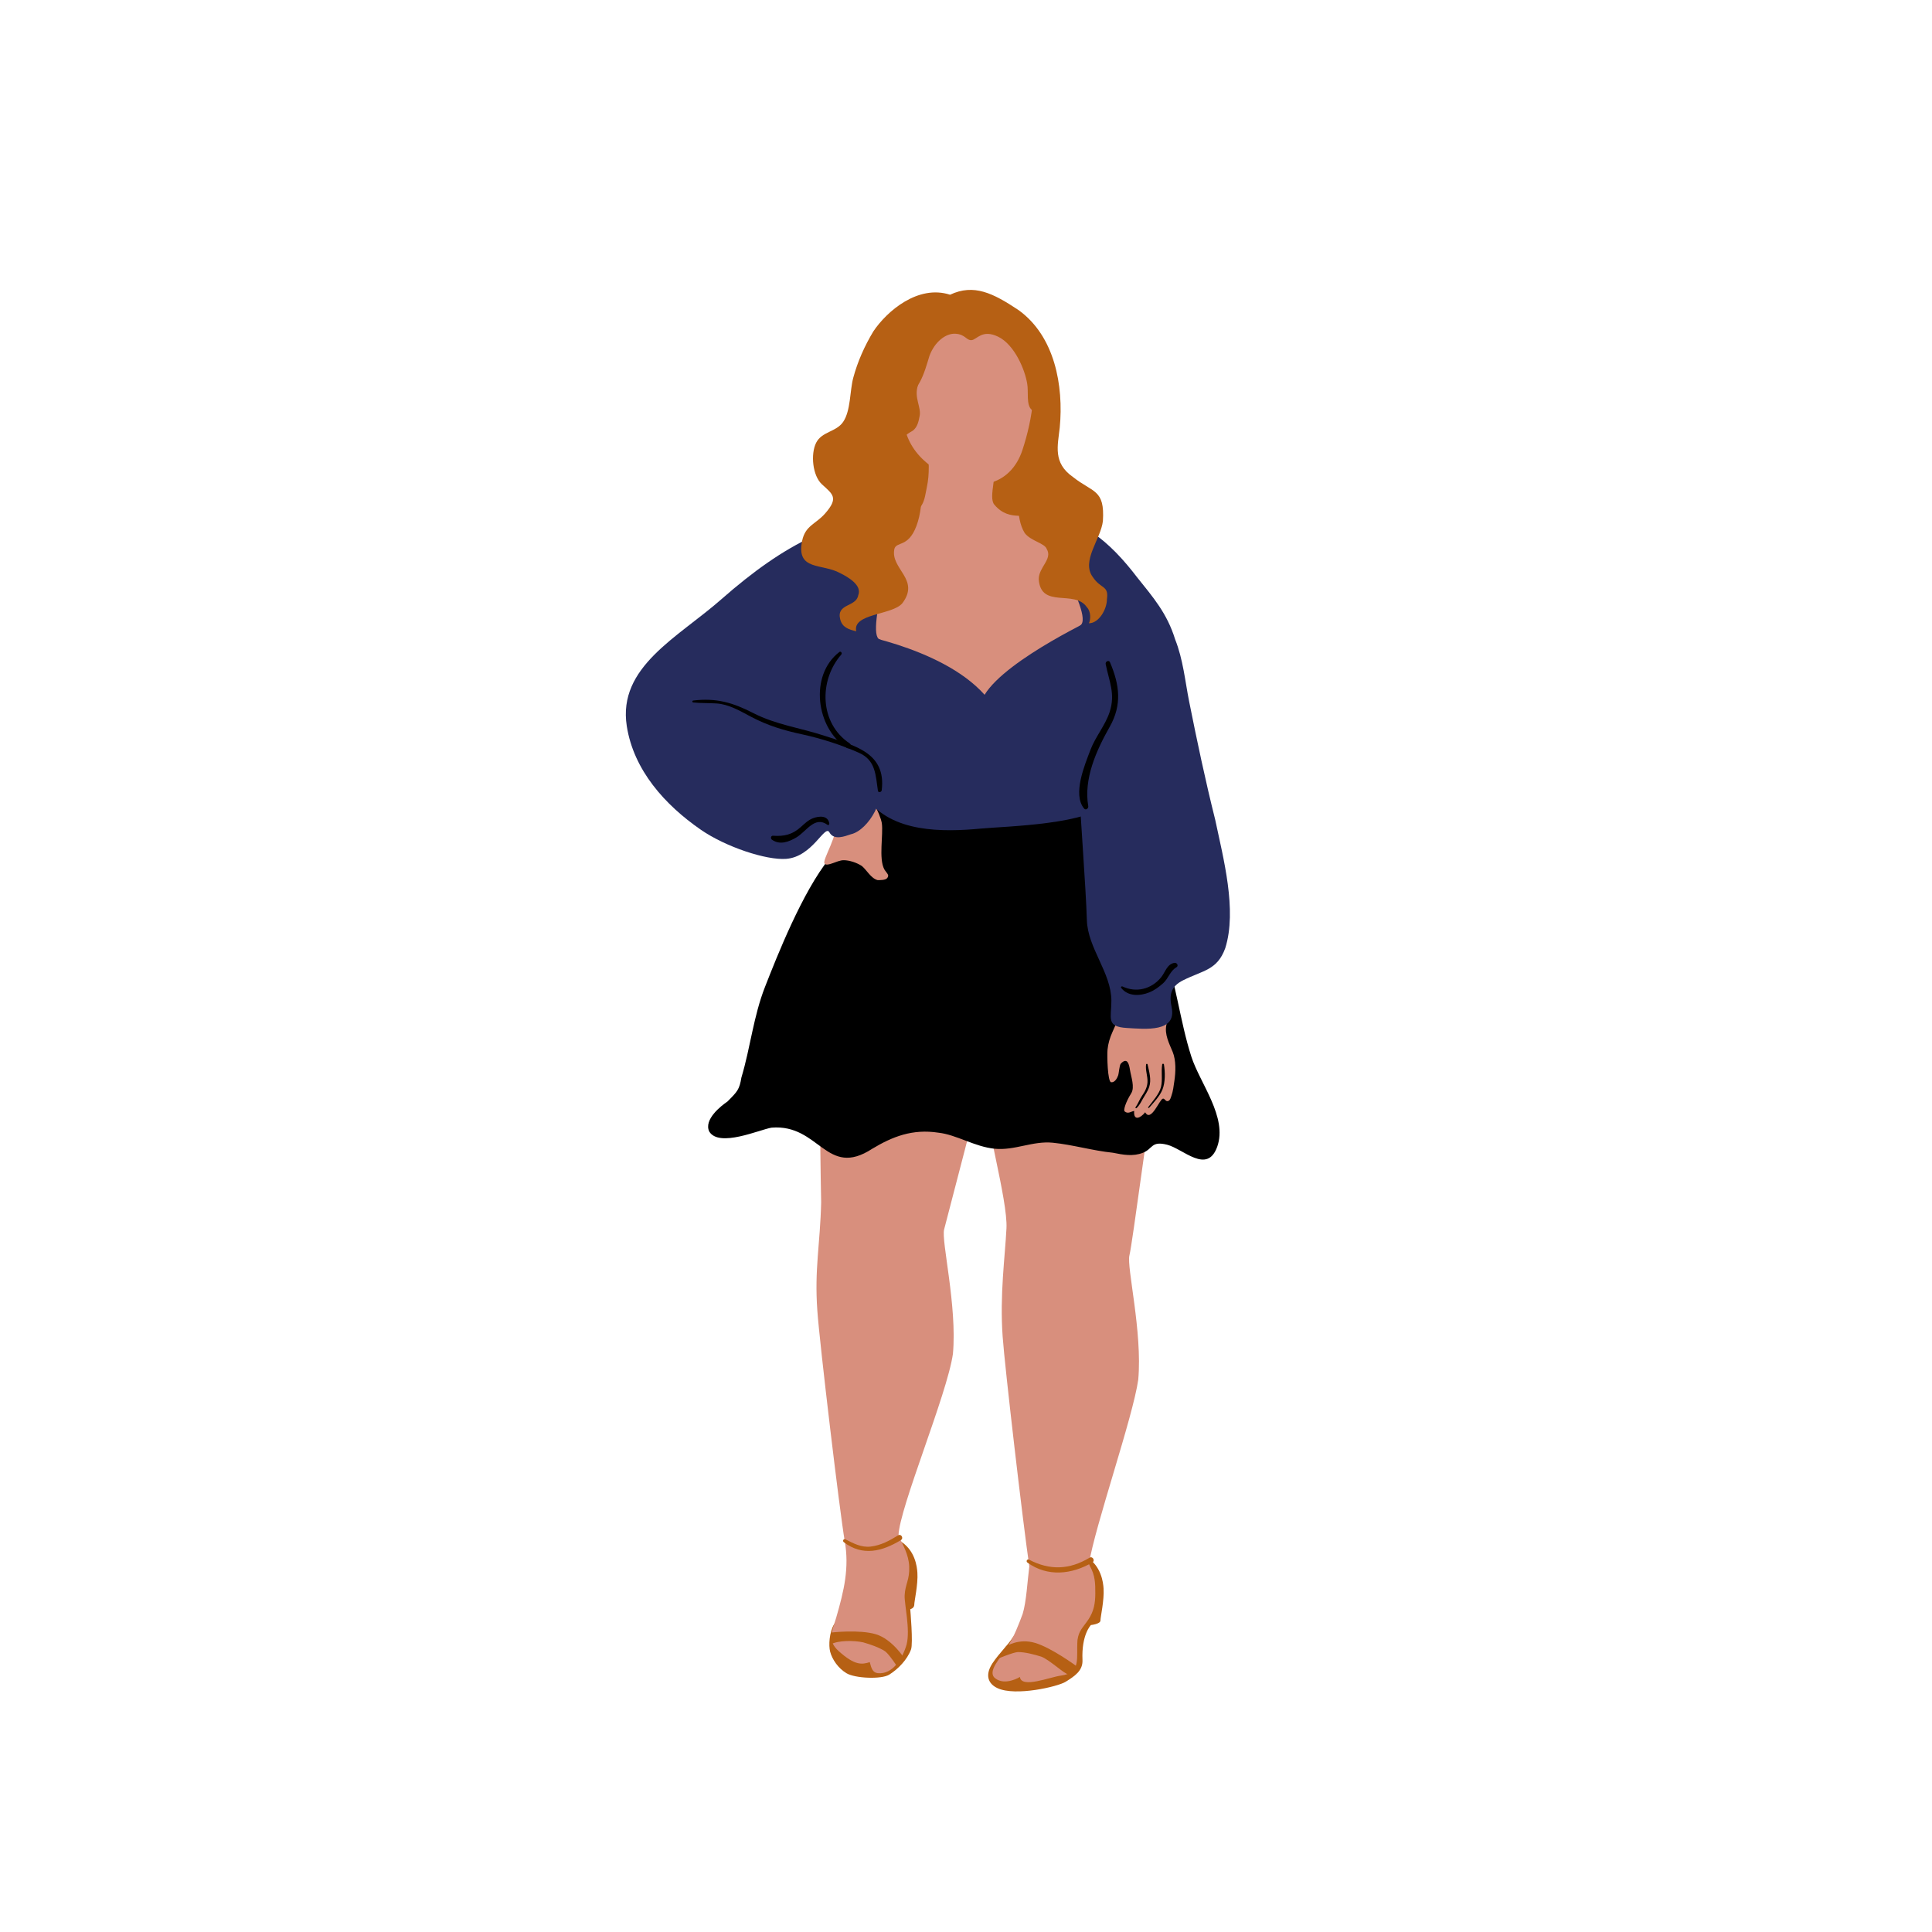 <svg xmlns="http://www.w3.org/2000/svg" xmlns:xlink="http://www.w3.org/1999/xlink" width="375" zoomAndPan="magnify" height="375" preserveAspectRatio="xMidYMid meet" version="1.0"><rect width="100%" height="100%" fill="#808080" stroke="none"/><rect id="backgroundrect" width="100%" height="100%" x="0" y="0" fill="none" stroke="none"/><g class="currentLayer" style=""><title>Layer 1</title><rect x="-37.5" width="450" fill="#ffffff" y="-37.5" height="450" fill-opacity="1" id="svg_1"/><rect x="-37.5" width="450" fill="#ffffff" y="-37.5" height="450" fill-opacity="1" id="svg_2" class="selected"/><path fill="#b66014" d="M 174.637 299.07 C 177.629 300.82 177.996 304.105 178.066 305.273 C 178.215 307.535 177.461 310.777 177.461 311.469 C 177.461 312.164 176.68 312.352 176.68 312.352 C 176.68 312.352 177.266 318.996 176.828 320.164 C 176.098 322.133 174.344 323.957 172.594 325.051 C 171.059 326 165.949 325.766 164.309 324.777 C 162.664 323.793 161.535 322.098 161.133 320.602 C 160.805 319.371 160.969 316.805 161.902 315.254 C 162.391 314.441 163.762 313.082 164.344 312.426 Z M 174.637 299.07 " fill-opacity="1" fill-rule="nonzero" id="svg_3"/><path fill="#b66014" d="M 210.773 302.133 C 213.766 303.887 214.133 307.172 214.203 308.34 C 214.352 310.602 213.598 313.84 213.598 314.535 C 213.598 315.23 211.754 315.418 211.754 315.418 C 211.754 315.418 209.891 317.242 210.109 322.207 C 210.203 324.305 208.574 325.344 206.824 326.441 C 205.293 327.387 197.117 329.285 193.637 327.68 C 191.898 326.879 191.328 325.402 192.227 323.559 C 193.125 321.715 195.688 319.312 196.621 317.762 C 197.109 316.949 199.898 316.148 200.48 315.492 Z M 210.773 302.133 " fill-opacity="1" fill-rule="nonzero" id="svg_4"/><path fill="#d88f7d" d="M 219.223 243.652 C 219.801 241.434 223.23 214.871 223.984 211.379 L 191.254 212.617 C 190.984 216.883 195.629 232.938 195.355 238.402 C 195.086 243.863 194.031 251.273 194.613 259.422 C 195.02 265.281 198.539 295.484 199.789 304.043 C 199.418 306.879 199.234 310.855 198.496 313.258 C 197.699 315.387 196.898 317.516 195.57 319.645 C 194.238 321.773 191.5 324.469 193.176 325.762 C 195.125 327.27 197.965 325.496 197.965 325.496 C 198.23 327.805 203.82 325.496 205.949 325.23 C 209.938 324.699 208.875 321.773 209.141 318.312 C 209.406 316.449 210.203 315.918 211.27 314.32 C 212.332 312.727 212.598 311.129 212.598 309.266 C 212.598 307.402 212.598 305.809 211.535 303.945 C 211.484 303.816 211.426 303.691 211.367 303.562 C 212.469 296.398 219.883 275.172 220.934 267.789 C 221.766 258.477 218.641 245.871 219.223 243.652 Z M 219.223 243.652 " fill-opacity="1" fill-rule="nonzero" id="svg_5" class=""/><path fill="#d88f7d" d="M 183.254 238.637 C 183.832 236.418 190.82 209.719 191.57 206.23 L 159.289 209.719 C 159.02 213.988 159.312 229.504 159.387 233.383 C 159.195 241.531 158.062 246.258 158.645 254.402 C 159.082 260.723 163.031 293.816 163.957 299.07 C 164.879 304.32 163.832 308.703 162.312 313.961 C 161.551 316.586 160.43 318.359 162.789 320.48 C 165.93 323.301 167.285 323.105 168.82 322.621 C 169.137 323.844 169.383 324.641 170.375 324.762 C 173.305 325.055 175.207 321.844 175.969 319.215 C 176.719 316.297 175.516 311.328 175.59 309.684 C 175.688 307.484 176.59 306.66 176.473 304.031 C 176.371 301.699 175.258 299.883 174.398 298.066 C 174.523 292.742 183.836 270.691 184.965 262.77 C 185.797 253.461 182.676 240.855 183.254 238.637 Z M 183.254 238.637 " fill-opacity="1" fill-rule="nonzero" id="svg_6"/><path fill="#000000" d="M 169.223 155.84 C 167.641 156.352 166.254 160.105 160.988 166.621 C 155.723 173.141 150.797 185.664 148.5 191.523 C 146.227 197.312 145.672 203.266 143.906 209.148 C 143.52 211.484 143.129 211.871 141.184 213.82 C 140.016 214.598 136.512 217.32 137.68 219.656 C 139.625 222.77 147.41 219.27 149.746 218.879 C 159.09 218.102 160.355 228.805 169.309 222.969 C 173.199 220.633 177.094 219.074 182.152 219.855 C 185.656 220.242 189.16 222.578 193.055 222.969 C 196.945 223.355 200.449 221.41 204.344 221.801 C 208.234 222.191 212.125 223.355 216.02 223.746 C 217.965 224.137 219.914 224.523 221.859 223.746 C 223.805 222.969 223.414 221.41 226.531 222.188 C 229.645 222.969 234.316 228.027 236.262 222.578 C 238.309 216.852 232.891 210.246 231.234 205.074 C 228.984 198.062 228.293 190.633 225.688 183.723 C 223.422 177.715 221.137 171.711 218.816 165.723 C 217.242 161.664 215.812 156.43 211.867 154.016 C 208.078 151.699 202.102 153.172 197.98 153.492 C 192.727 153.895 187.492 153.992 182.227 154.121 C 177.867 154.227 173.375 154.504 169.223 155.84 Z M 169.223 155.84 " fill-opacity="1" fill-rule="nonzero" id="svg_7" class=""/><path fill="#d88f7d" d="M 162.457 158.637 C 162.777 162.184 159.539 166.887 160.039 167.609 C 160.543 168.328 162.457 166.965 163.746 166.965 C 164.875 166.965 166.324 167.449 167.293 168.094 C 168.258 168.898 169.066 170.508 170.355 170.832 C 170.836 170.832 171.805 170.832 172.125 170.512 C 172.77 169.863 172.125 169.543 171.645 168.738 C 170.516 166.641 171.48 162.023 171.16 159.766 C 170.836 157.992 168.848 153.586 166.754 154.07 " fill-opacity="1" fill-rule="nonzero" id="svg_8"/><path fill="#d88f7d" d="M 217.254 197.031 C 217.121 197.527 216.625 198.781 215.934 200.293 C 215.418 201.43 215.086 202.57 214.973 203.711 C 214.855 204.863 214.988 209.957 215.656 210.059 C 216.324 210.16 216.809 209.371 217.023 208.762 C 217.199 208.262 217.262 206.742 217.566 206.43 C 218.867 205.098 219.172 206.68 219.336 207.715 C 219.539 208.992 220.297 211.035 219.57 212.203 C 218.438 214.023 218.035 215.496 218.289 215.719 C 218.953 216.301 219.547 215.711 220.141 215.637 C 219.984 217.664 221.379 217.027 222.277 215.895 C 223.402 217.914 225.051 213.43 225.699 213.25 C 226.094 213.141 226.195 213.875 226.734 213.707 C 227.152 213.578 227.258 212.984 227.379 212.672 C 227.688 211.836 227.805 210.746 227.941 209.84 C 228.215 208.047 228.285 205.812 227.617 204.176 C 226.969 202.586 225.973 200.773 226.406 198.875 C 226.523 198.363 226.457 197.461 226.742 197.031 " fill-opacity="1" fill-rule="nonzero" id="svg_9"/><path fill="#000000" d="M 220.594 215.082 C 221.148 214.586 221.441 213.957 221.805 213.316 C 222.254 212.523 222.77 211.84 223.062 210.961 C 223.523 209.566 223.043 207.977 222.75 206.602 C 222.719 206.461 222.477 206.453 222.453 206.602 C 222.293 207.742 222.789 208.879 222.727 210.055 C 222.672 211.086 222.199 211.914 221.633 212.742 C 221.164 213.441 220.891 214.238 220.402 214.93 C 220.316 215.051 220.496 215.168 220.594 215.082 Z M 220.594 215.082 " fill-opacity="1" fill-rule="nonzero" id="svg_10"/><path fill="#000000" d="M 223.031 215.031 C 223.949 213.988 225.113 212.773 225.633 211.477 C 226.203 210.051 226.16 208.094 225.918 206.598 C 225.891 206.434 225.609 206.434 225.582 206.598 C 225.348 208.047 225.688 209.551 225.348 210.984 C 225.031 212.324 223.672 213.82 222.859 214.902 C 222.785 215 222.949 215.125 223.031 215.031 Z M 223.031 215.031 " fill-opacity="1" fill-rule="nonzero" id="svg_11"/><path fill="#b66014" d="M 200.582 94.121 C 200.582 94.988 200.496 95.852 200.324 96.703 C 200.152 97.555 199.898 98.383 199.562 99.184 C 199.227 99.988 198.812 100.75 198.324 101.473 C 197.836 102.195 197.281 102.863 196.656 103.48 C 196.035 104.094 195.359 104.641 194.629 105.125 C 193.895 105.609 193.125 106.016 192.312 106.348 C 191.5 106.68 190.66 106.934 189.797 107.102 C 188.934 107.27 188.062 107.355 187.184 107.355 C 186.305 107.355 185.434 107.27 184.57 107.102 C 183.707 106.934 182.867 106.68 182.055 106.348 C 181.242 106.016 180.473 105.609 179.738 105.125 C 179.008 104.641 178.332 104.094 177.711 103.48 C 177.086 102.863 176.531 102.195 176.043 101.473 C 175.555 100.75 175.141 99.988 174.805 99.184 C 174.469 98.383 174.215 97.555 174.043 96.703 C 173.871 95.852 173.785 94.988 173.785 94.121 C 173.785 93.25 173.871 92.391 174.043 91.539 C 174.215 90.688 174.469 89.859 174.805 89.055 C 175.141 88.254 175.555 87.488 176.043 86.766 C 176.531 86.043 177.086 85.375 177.711 84.762 C 178.332 84.148 179.008 83.598 179.738 83.117 C 180.473 82.633 181.242 82.227 182.055 81.891 C 182.867 81.559 183.707 81.309 184.57 81.141 C 185.434 80.969 186.305 80.887 187.184 80.887 C 188.062 80.887 188.934 80.969 189.797 81.141 C 190.66 81.309 191.5 81.559 192.312 81.891 C 193.125 82.227 193.895 82.633 194.629 83.117 C 195.359 83.598 196.035 84.148 196.656 84.762 C 197.281 85.375 197.836 86.043 198.324 86.766 C 198.812 87.488 199.227 88.254 199.562 89.055 C 199.898 89.859 200.152 90.688 200.324 91.539 C 200.496 92.391 200.582 93.25 200.582 94.121 Z M 200.582 94.121 " fill-opacity="1" fill-rule="nonzero" id="svg_14"/><path fill="#d88f7d" d="M 179.906 85.945 C 180.352 89.312 180.438 92.047 179.906 94.539 C 179.375 97.031 179.457 99.391 175.027 100.301 C 169.566 101.422 163.082 122.145 166.973 125.648 C 168.727 127.207 178.879 141.258 189.438 140.285 C 199.996 139.312 210.961 123.312 212.516 122.148 C 215.633 120.199 205.121 103.461 201.617 100.738 C 199.672 99.18 196 101.57 192.988 97.934 C 191.75 96.434 193.852 91.648 192.684 89.312 Z M 179.906 85.945 " fill-opacity="1" fill-rule="nonzero" id="svg_15"/><path fill="#262c5d" d="M 163.469 122.535 C 158.02 128.766 156.074 136.551 161.133 143.555 C 163.844 147.312 170.137 149.523 168.141 154.848 C 173.027 161.684 183.008 161.527 190.477 160.82 C 195.031 160.391 212.34 160.023 214.852 155.625 C 215.633 154.457 214.855 151.348 214.852 150.172 C 214.852 144.914 219.273 139.754 219.848 134.266 C 220.461 128.406 218.871 122.758 213.684 119.422 C 213.684 119.422 195.391 127.848 191.109 134.855 C 182.543 125.262 163.469 122.535 163.469 122.535 Z M 163.469 122.535 " fill-opacity="1" fill-rule="nonzero" id="svg_18"/><path fill="#262c5d" d="M 175.023 100.301 C 162.75 100.301 152.418 105.41 140.023 116.309 C 131.559 123.758 119.871 129.426 121.656 140.922 C 122.988 149.504 129.086 156.242 135.996 161.027 C 140.898 164.422 148.758 166.984 152.57 166.707 C 157.727 166.328 160.094 159.934 160.988 161.559 C 161.879 163.184 163.98 162.32 165.148 161.934 C 168.652 161.152 172.43 154.359 170.094 151.633 C 167.758 148.129 164.637 148.227 163.859 143.945 C 163.082 140.055 173.805 125.059 170.77 124.121 C 167.734 123.184 175.027 100.301 175.023 100.301 Z M 175.023 100.301 " fill-opacity="1" fill-rule="nonzero" id="svg_19"/><path fill="#262c5d" d="M 200.254 100.137 C 209.207 99.359 215.633 105.41 220.691 112.027 C 223.805 115.918 226.531 119.035 228.09 124.094 C 229.645 127.988 230.035 132.27 230.812 136.16 C 232.371 143.945 233.926 151.344 235.875 159.129 C 237.43 166.523 240.156 176.645 237.82 184.043 C 236.262 188.324 233.539 188.324 229.645 190.27 C 227.242 191.473 226.91 193.094 227.418 195.535 C 228.434 200.422 222.293 199.738 218.746 199.531 C 214.629 199.293 215.727 197.656 215.719 194.23 C 215.703 188.781 211.125 184.055 210.961 178.59 C 210.574 165.746 206.602 123.379 209.668 121.406 C 212.73 119.438 200.254 100.137 200.254 100.137 Z M 200.254 100.137 " fill-opacity="1" fill-rule="nonzero" id="svg_20"/><path fill="#b66014" d="M 212.129 112.027 C 209.793 108.914 213.684 104.629 214.074 101.125 C 214.465 94.898 212.129 95.676 208.234 92.562 C 204.344 89.836 205.305 86.512 205.695 83.008 C 206.473 74.832 204.723 65.262 197.715 60.199 C 192.781 56.91 189.027 55.023 184.406 57.207 C 178.207 55.191 172.137 60.391 169.504 64.34 C 167.816 67.148 166.465 70.172 165.613 73.34 C 164.938 75.836 165.148 79.688 163.656 81.887 C 162.309 83.867 159.516 83.738 158.41 85.945 C 157.309 88.145 157.711 92.344 159.547 94.016 C 161.684 95.961 162.801 96.633 160.152 99.668 C 158.316 101.766 156.293 101.984 155.684 105.02 C 154.52 110.859 159.578 109.301 163.082 111.246 C 164.637 112.027 167.363 113.582 166.586 115.531 C 166.195 117.867 162.305 117.086 163.082 120.199 C 163.473 121.758 164.637 122.148 166.195 122.535 C 165.418 119.035 173.203 119.422 175.148 117.086 C 178.652 112.418 172.812 110.469 173.59 106.578 C 173.98 105.02 176.25 106.367 177.863 102.129 C 179.641 97.457 178.504 91.648 179.285 89.316 C 181.852 85.945 193.832 89.059 196.168 92.176 C 198.113 95.676 196.949 100.348 198.895 103.461 C 200.062 105.02 202.785 105.41 203.176 106.574 C 204.344 108.523 201.617 110.078 201.617 112.414 C 202.008 118.254 208.625 114.359 210.961 117.863 C 211.738 118.645 211.738 120.199 211.352 120.977 C 213.297 120.977 214.855 118.254 214.855 116.309 C 215.242 113.582 213.684 114.363 212.129 112.027 Z M 212.129 112.027 " fill-opacity="1" fill-rule="nonzero" id="svg_21"/><path fill="#d88f7d" d="M 189.219 63.758 C 182.172 63.758 175.762 65.359 175.121 74.012 C 174.801 81.059 174.969 86.34 180.887 90.625 C 189.059 96.547 196.168 94.23 198.434 87.406 C 200.461 81.285 201.699 73.41 199.152 69.086 C 197.578 66.41 195.309 63.758 189.219 63.758 Z M 189.219 63.758 " fill-opacity="1" fill-rule="nonzero" id="svg_22" class=""/><path fill="#b66014" d="M 185.512 64.781 C 183.613 64.633 181.426 66.312 180.402 69.086 C 179.379 72.441 178.359 76.457 174.711 77.48 C 170.184 78.938 170.77 72.223 171.789 69.598 C 173.543 65.07 177.922 61.859 182.445 60.84 C 189.891 59.234 199.379 60.254 202.008 68.719 C 202.883 71.348 203.684 74.926 203.539 77.551 C 203.395 79.012 201.75 80.594 200.293 79.57 C 199.125 78.695 199.672 75.945 199.379 74.484 C 198.941 71.711 196.898 66.895 193.758 65.363 C 190.621 63.828 189.598 65.945 188.578 66.02 C 187.555 66.094 187.41 64.926 185.512 64.781 Z M 185.512 64.781 " fill-opacity="1" fill-rule="nonzero" id="svg_23"/><path fill="#000000" d="M 134.566 136.348 C 136.062 136.504 137.566 136.441 139.066 136.539 C 141.48 136.695 143.664 138.008 145.754 139.113 C 149.074 140.863 152.098 141.758 155.758 142.551 C 159.398 143.34 163.34 144.602 166.742 146.125 C 169.992 147.578 169.945 150.445 170.406 153.484 C 170.477 153.941 171.094 153.766 171.141 153.387 C 172.055 145.984 165.68 144.676 160.004 142.805 C 155.27 141.246 150.676 140.699 146.176 138.391 C 142.273 136.383 139 135.426 134.566 135.973 C 134.328 136.004 134.324 136.324 134.566 136.348 Z M 134.566 136.348 " fill-opacity="1" fill-rule="nonzero" id="svg_26"/><path fill="#000000" d="M 162.922 126.551 C 157.012 131.074 158.406 141.41 164.375 145.172 C 164.945 145.535 165.453 144.645 164.898 144.277 C 159.047 140.367 158.91 132.078 163.301 127.039 C 163.516 126.789 163.219 126.324 162.922 126.551 Z M 162.922 126.551 " fill-opacity="1" fill-rule="nonzero" id="svg_27"/><path fill="#000000" d="M 214.609 128.887 C 215.266 132.227 216.535 134.637 215.391 138.168 C 214.539 140.793 212.629 142.973 211.648 145.566 C 210.574 148.414 208.117 154.188 210.426 156.941 C 210.766 157.348 211.305 156.895 211.23 156.469 C 210.312 151.145 212.82 145.621 215.398 141.066 C 217.82 136.789 217.305 132.898 215.441 128.535 C 215.227 128.031 214.516 128.41 214.609 128.887 Z M 214.609 128.887 " fill-opacity="1" fill-rule="nonzero" id="svg_28"/><path fill="#000000" d="M 160.969 159.844 C 160.719 158.227 158.988 158.359 157.777 158.828 C 156.84 159.191 156.16 159.883 155.426 160.535 C 153.766 162.012 152.207 162.363 150.039 162.219 C 149.598 162.191 149.531 162.77 149.832 162.984 C 151.355 164.066 153.078 163.426 154.559 162.555 C 156.535 161.391 158.129 158.289 160.629 160.105 C 160.812 160.242 160.996 160.02 160.969 159.844 Z M 160.969 159.844 " fill-opacity="1" fill-rule="nonzero" id="svg_29"/><path fill="#000000" d="M 217.609 191.727 C 218.902 193.445 221.289 193.355 223.105 192.609 C 224.102 192.203 224.973 191.555 225.77 190.84 C 226.789 189.93 227.117 188.453 228.328 187.758 C 228.828 187.473 228.465 186.816 227.961 186.891 C 226.516 187.117 226.188 188.695 225.371 189.695 C 223.488 192.004 220.547 192.738 217.867 191.469 C 217.719 191.398 217.488 191.559 217.609 191.727 Z M 217.609 191.727 " fill-opacity="1" fill-rule="nonzero" id="svg_30"/><path fill="#b66014" d="M 161.203 319.191 C 162.652 318.363 165.793 318.391 167.543 318.781 C 168.906 319.172 170.656 319.754 171.824 320.535 C 172.605 321.117 174.199 323.559 174.199 323.559 L 175.535 321.891 C 175.535 321.891 173.188 318.148 169.977 317.199 C 166.766 316.25 161.371 316.871 161.371 316.871 Z M 161.203 319.191 " fill-opacity="1" fill-rule="nonzero" id="svg_31"/><path fill="#b66014" d="M 207.445 325.016 C 206.656 325.008 203.777 322.184 202.098 321.551 C 200.746 321.129 198.961 320.656 197.559 320.664 C 196.586 320.727 193.637 321.977 193.637 321.977 L 195.293 319.555 C 195.293 319.555 197.723 317.926 200.93 318.891 C 204.137 319.859 208.82 323.309 208.82 323.309 C 208.82 323.309 208.82 325.035 207.445 325.016 Z M 207.445 325.016 " fill-opacity="1" fill-rule="nonzero" id="svg_32"/><path fill="#b66014" d="M 163.793 299.348 C 167.441 302.109 171.219 301.141 174.867 298.93 C 175.453 298.574 174.91 297.645 174.328 298.008 C 172.664 299.047 170.957 299.961 168.984 300.191 C 167.215 300.398 165.633 299.574 164.117 298.789 C 163.738 298.59 163.465 299.102 163.793 299.348 Z M 163.793 299.348 " fill-opacity="1" fill-rule="nonzero" id="svg_33"/><path fill="#b66014" d="M 199.418 303.293 C 203.32 306.125 208.035 305.609 212.023 303.273 C 212.617 302.926 212.078 301.996 211.484 302.348 C 207.562 304.707 203.773 304.832 199.746 302.734 C 199.371 302.539 199.086 303.051 199.418 303.293 Z M 199.418 303.293 " fill-opacity="1" fill-rule="nonzero" id="svg_34"/><path fill="#b66014" d="M 174.555 75.516 C 174.152 76.625 173.516 78.418 173.902 79.691 C 174.176 80.582 175.09 81.121 175.188 82.082 C 175.234 82.617 175.043 82.91 174.895 83.398 C 174.797 83.738 174.75 84.176 174.797 84.516 C 174.895 84.953 175.285 85.246 175.48 85.684 C 175.234 84.562 176.402 84.078 177.184 83.59 C 178.059 82.91 178.301 81.84 178.496 80.77 C 178.879 79.078 177.328 77.113 178.195 74.746 C 178.641 73.543 174.953 74.402 174.555 75.516 Z M 174.555 75.516 " fill-opacity="1" fill-rule="nonzero" id="svg_54"/></g></svg>
